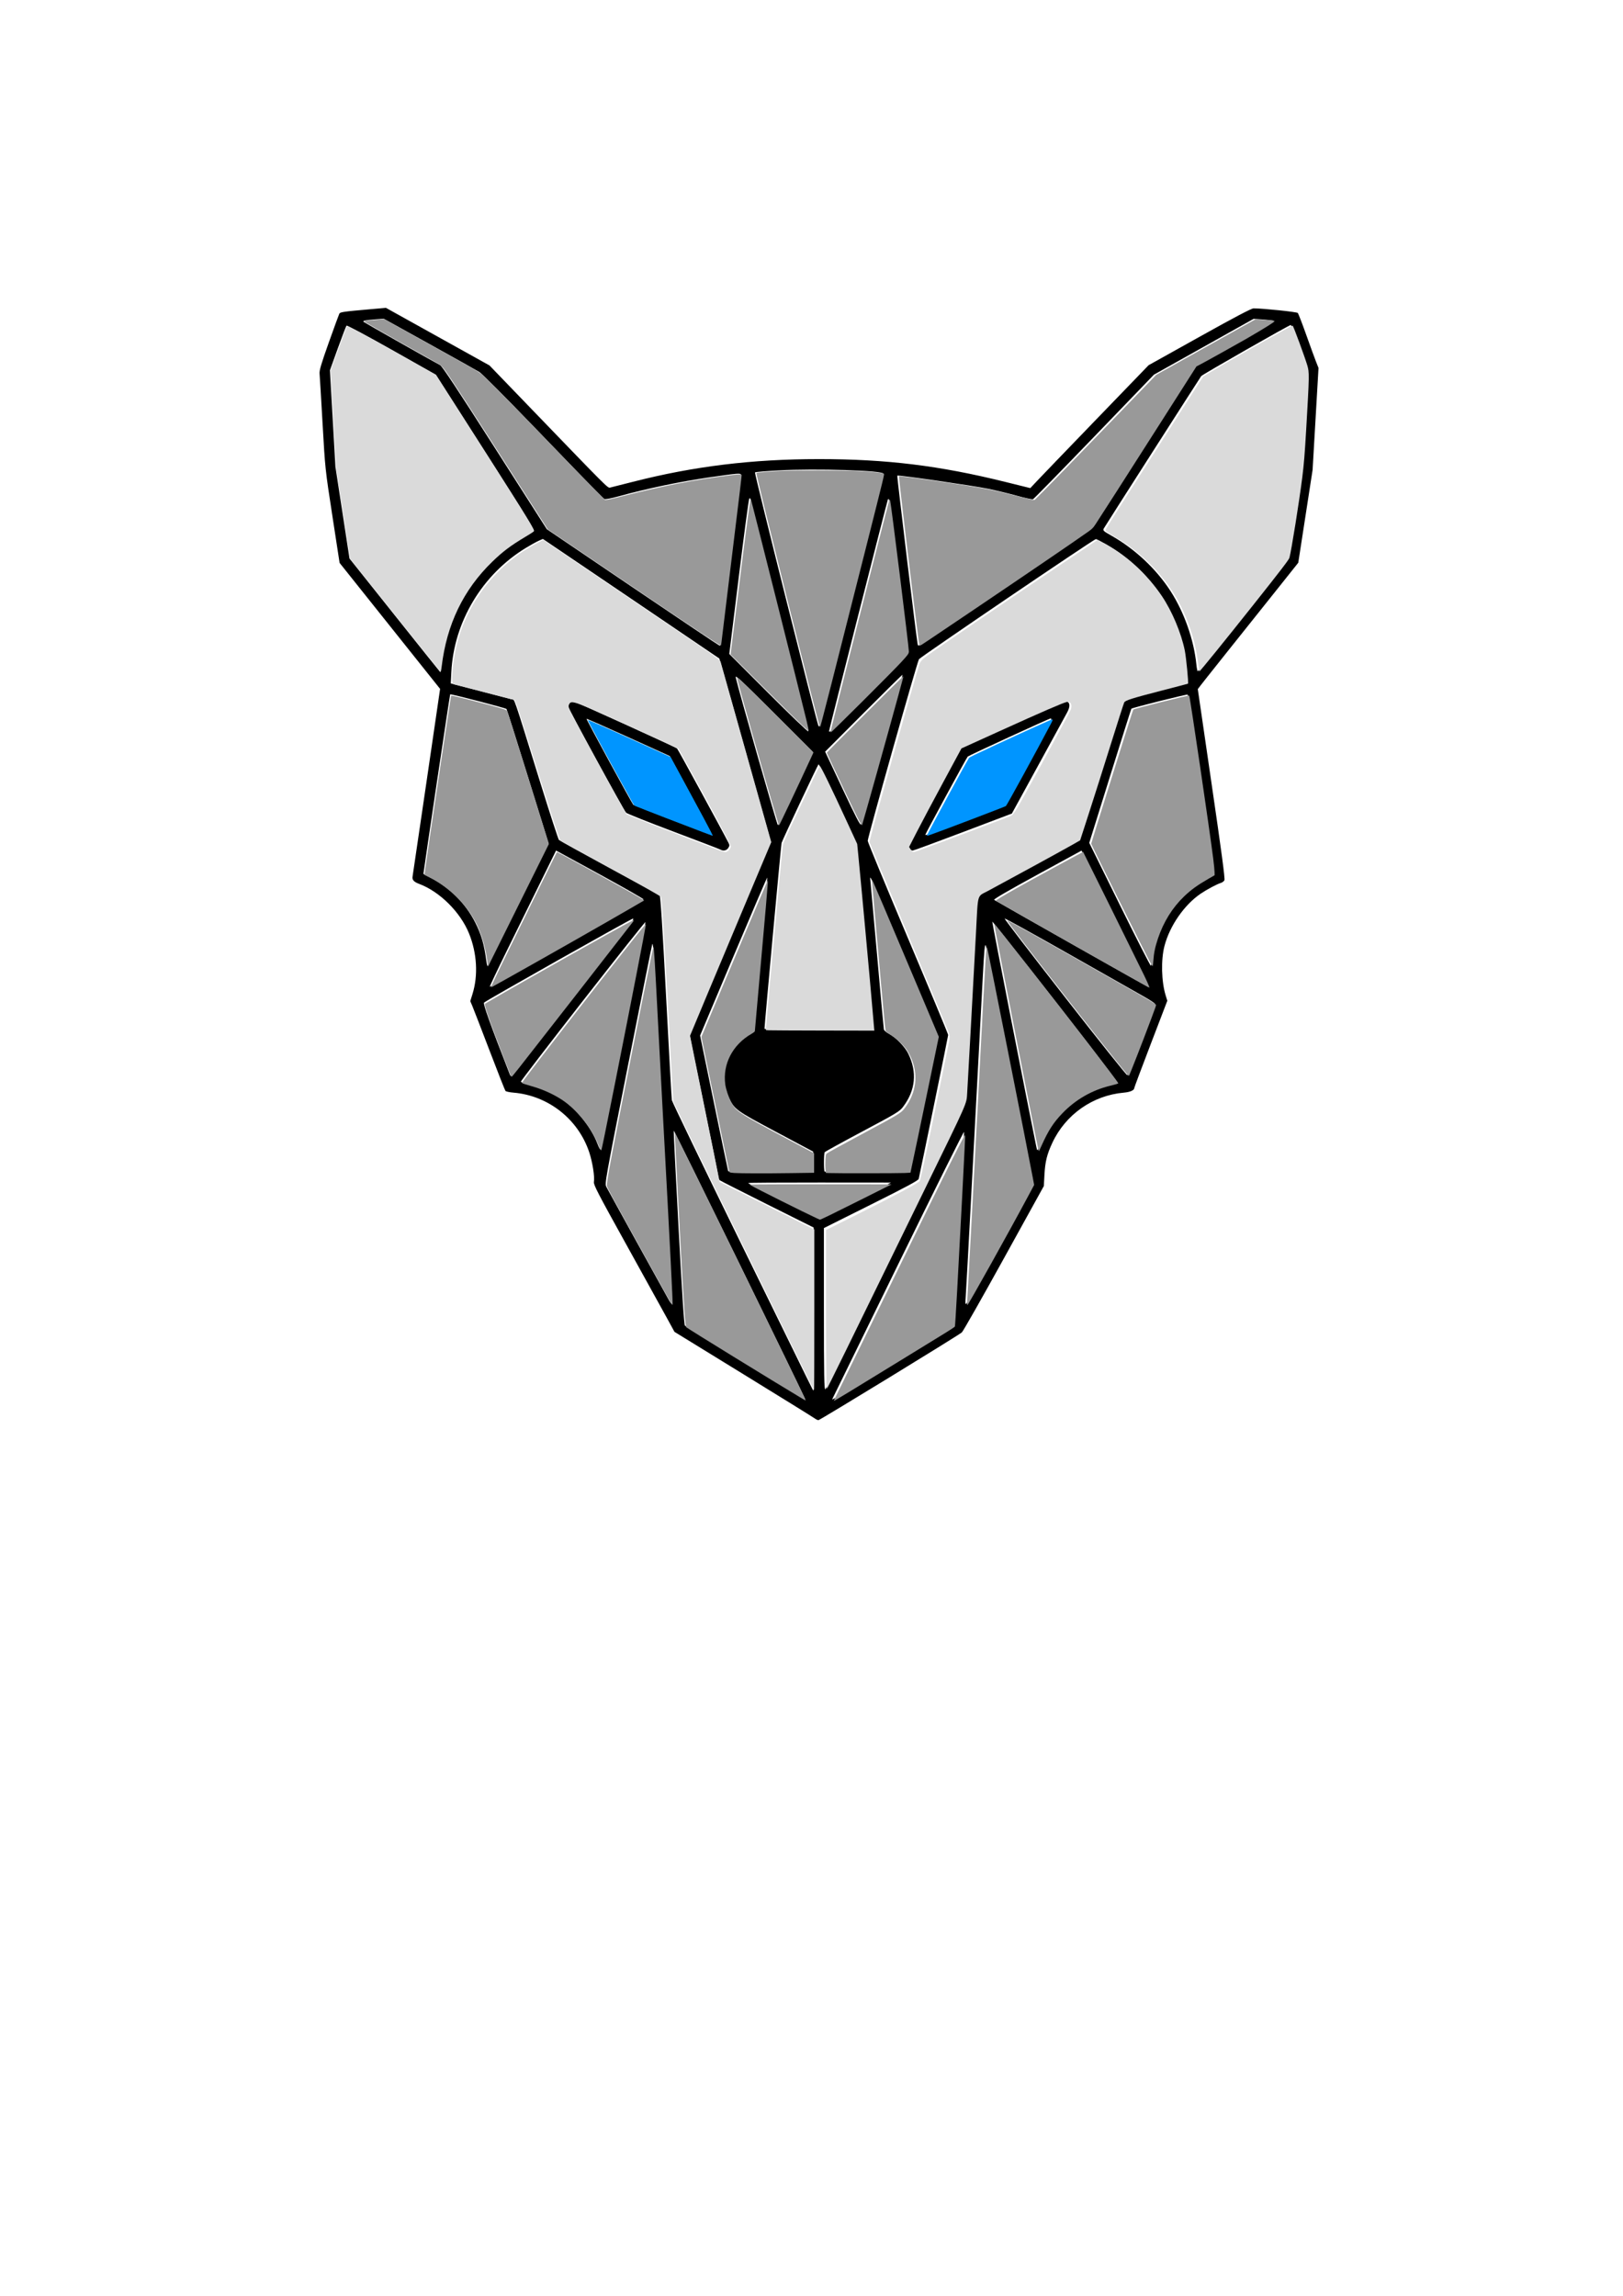 <?xml version="1.0" encoding="UTF-8" standalone="no"?>
<!-- Created with Inkscape (http://www.inkscape.org/) -->

<svg
   width="210mm"
   height="297mm"
   viewBox="0 0 210 297"
   version="1.1"
   id="svg5"
   xml:space="preserve"
   inkscape:version="1.2.1 (9c6d41e410, 2022-07-14)"
   sodipodi:docname="logo01.svg"
   xmlns:inkscape="http://www.inkscape.org/namespaces/inkscape"
   xmlns:sodipodi="http://sodipodi.sourceforge.net/DTD/sodipodi-0.dtd"
   xmlns="http://www.w3.org/2000/svg"
   xmlns:svg="http://www.w3.org/2000/svg"><sodipodi:namedview
     id="namedview7"
     pagecolor="#ffffff"
     bordercolor="#000000"
     borderopacity="0.25"
     inkscape:showpageshadow="2"
     inkscape:pageopacity="0.0"
     inkscape:pagecheckerboard="0"
     inkscape:deskcolor="#d1d1d1"
     inkscape:document-units="mm"
     showgrid="false"
     inkscape:zoom="0.74564394"
     inkscape:cx="333.26899"
     inkscape:cy="332.59843"
     inkscape:window-width="1920"
     inkscape:window-height="1017"
     inkscape:window-x="-8"
     inkscape:window-y="-8"
     inkscape:window-maximized="1"
     inkscape:current-layer="layer1" /><defs
     id="defs2" /><g
     inkscape:label="Capa 1"
     inkscape:groupmode="layer"
     id="layer1"><g
       id="g1494"
       transform="translate(9.935,30.516)"><path
         style="fill:#000000;stroke-width:0.133"
         d="m 95.464,152.968 c -0.174,-0.133 -4.324,-2.704 -9.223,-5.715 l -8.906,-5.474 -1.024,-1.873 c -0.563,-1.03 -2.926,-5.302 -5.25,-9.494 -3.623,-6.533 -4.216,-7.678 -4.152,-8.021 0.122,-0.653 -0.177,-2.564 -0.603,-3.842 -1.427,-4.287 -5.302,-7.338 -9.803,-7.715 -0.505,-0.042 -0.972,-0.143 -1.038,-0.223 -0.066,-0.081 -0.997,-2.443 -2.068,-5.249 -1.071,-2.807 -2.069,-5.386 -2.216,-5.733 l -0.268,-0.63 0.28,-0.894 c 0.76,-2.423 0.597,-5.31 -0.442,-7.869 -1.124,-2.767 -3.8,-5.42 -6.471,-6.415 -0.667,-0.249 -0.912,-0.526 -0.832,-0.942 0.026,-0.137 0.839,-5.656 1.805,-12.263 l 1.757,-12.013 -6.502,-8.15 -6.502,-8.15 -0.935,-6.079 c -0.933,-6.063 -0.936,-6.094 -1.27,-11.977 -0.184,-3.244 -0.358,-6.137 -0.386,-6.428 -0.041,-0.417 0.216,-1.283 1.199,-4.042 0.688,-1.932 1.298,-3.602 1.356,-3.711 0.112,-0.214 0.491,-0.269 3.982,-0.576 l 2.05,-0.181 6.698,3.725 6.698,3.725 5.559,5.765 c 9.954,10.322 9.738,10.107 10.057,10.034 0.158,-0.036 1.481,-0.371 2.939,-0.743 7.881,-2.014 15.447,-2.938 24.056,-2.939 8.751,-6.86e-4 15.591,0.836 24.121,2.949 l 3.246,0.804 0.863,-0.92 c 0.475,-0.506 3.919,-4.084 7.654,-7.95 l 6.791,-7.03 6.595,-3.678 c 4.594,-2.562 6.716,-3.678 6.993,-3.676 1.282,0.009 5.586,0.458 5.712,0.596 0.08,0.088 0.58,1.382 1.111,2.877 0.531,1.494 1.102,3.058 1.269,3.476 l 0.303,0.758 -0.383,6.597 -0.383,6.597 -0.927,6.004 -0.927,6.004 -2.554,3.207 c -1.405,1.764 -4.329,5.43 -6.5,8.146 -2.17,2.717 -3.946,4.965 -3.946,4.996 0,0.031 0.805,5.552 1.788,12.268 1.293,8.831 1.752,12.28 1.657,12.457 -0.072,0.135 -0.266,0.286 -0.43,0.335 -0.521,0.156 -1.829,0.851 -2.641,1.402 -2.117,1.438 -3.992,4.139 -4.68,6.744 -0.473,1.79 -0.405,4.637 0.154,6.437 l 0.209,0.671 -2.137,5.581 c -1.175,3.07 -2.137,5.636 -2.137,5.703 0,0.298 -0.525,0.531 -1.366,0.605 -4.001,0.353 -7.53,2.832 -9.236,6.487 -0.698,1.495 -0.929,2.432 -1.022,4.138 l -0.079,1.458 -5.161,9.344 c -2.839,5.139 -5.29,9.454 -5.448,9.588 -0.492,0.42 -18.362,11.353 -18.556,11.353 -0.101,0 -0.326,-0.108 -0.5,-0.241 z m -9.674,-19.891 c -4.678,-9.561 -8.527,-17.363 -8.552,-17.337 -0.025,0.025 0.255,5.678 0.624,12.561 0.465,8.7 0.717,12.562 0.827,12.668 0.246,0.237 15.507,9.593 15.56,9.539 0.026,-0.026 -3.78,-7.87 -8.459,-17.431 z m 20.094,12.533 c 4.155,-2.552 7.57,-4.651 7.59,-4.663 0.057,-0.038 1.368,-24.76 1.328,-25.026 -0.02,-0.134 -3.85,7.56 -8.51,17.098 -4.66,9.538 -8.499,17.392 -8.532,17.454 -0.096,0.182 0.212,-0.002 8.124,-4.862 z m -10.537,-6.783 v -10.538 l -5.997,-2.994 c -3.299,-1.647 -6.072,-3.055 -6.163,-3.13 -0.091,-0.075 -0.166,-0.256 -0.166,-0.403 0,-0.147 -0.835,-4.304 -1.856,-9.239 -1.021,-4.935 -1.856,-9.053 -1.856,-9.152 0,-0.099 2.359,-5.774 5.242,-12.611 l 5.242,-12.431 -3.303,-11.804 c -1.817,-6.492 -3.326,-11.825 -3.353,-11.851 -0.028,-0.025 -5.176,-3.516 -11.44,-7.757 l -11.39,-7.711 -0.539,0.236 c -0.296,0.13 -1.063,0.557 -1.705,0.949 -5.609,3.43 -9.271,9.542 -9.599,16.02 l -0.075,1.481 0.516,0.139 c 0.982,0.264 7.012,1.834 7.371,1.92 0.412,0.098 0.05,-0.957 3.751,10.951 1.212,3.9 2.274,7.16 2.36,7.244 0.086,0.084 3.019,1.708 6.518,3.608 3.499,1.9 6.431,3.501 6.515,3.558 0.106,0.071 0.361,4.095 0.83,13.092 0.372,7.144 0.707,13.172 0.743,13.395 0.036,0.224 4.037,8.514 8.89,18.423 10.171,20.765 9.372,19.143 9.423,19.143 0.022,0 0.04,-4.742 0.04,-10.538 z m -12.061,-59.433 c -0.109,-0.063 -2.853,-1.114 -6.097,-2.336 -3.244,-1.222 -5.993,-2.317 -6.11,-2.433 -0.287,-0.286 -7.542,-13.589 -7.542,-13.83 0,-0.206 0.408,-0.629 0.607,-0.629 0.19,-4.5e-5 13.357,5.985 13.528,6.15 0.121,0.116 5.898,10.706 6.643,12.179 0.164,0.324 0.161,0.409 -0.027,0.696 -0.218,0.333 -0.633,0.417 -1.003,0.204 z m -1.97,-3.622 c -0.512,-0.966 -1.754,-3.269 -2.761,-5.119 l -1.83,-3.363 -5.359,-2.433 c -2.948,-1.338 -5.382,-2.411 -5.41,-2.383 -0.053,0.053 5.87,10.933 6.051,11.117 0.079,0.08 9.985,3.899 10.196,3.931 0.024,0.004 -0.375,-0.784 -0.887,-1.75 z m 24.569,55.037 c 4.937,-10.096 9.024,-18.481 9.082,-18.634 0.058,-0.152 0.413,-6.147 0.788,-13.32 0.376,-7.174 0.709,-13.173 0.741,-13.332 0.032,-0.159 0.172,-0.326 0.311,-0.37 0.375,-0.119 12.64,-6.82 12.842,-7.017 0.095,-0.092 1.393,-4.099 2.883,-8.904 1.491,-4.805 2.759,-8.821 2.818,-8.926 0.169,-0.298 0.3,-0.341 3.668,-1.204 1.75,-0.448 3.502,-0.906 3.894,-1.017 l 0.713,-0.202 -0.075,-1.609 c -0.307,-6.625 -4.292,-12.924 -10.359,-16.375 -0.653,-0.371 -1.252,-0.675 -1.332,-0.675 -0.238,0 -22.644,15.212 -22.887,15.538 -0.223,0.299 -6.626,22.988 -6.632,23.499 -0.002,0.148 2.339,5.814 5.202,12.591 2.863,6.777 5.206,12.412 5.206,12.521 1.2e-4,0.149 -3.471,17.099 -3.814,18.622 -0.045,0.199 -1.583,1.026 -6.162,3.312 l -6.102,3.047 v 10.35 c 0,8.929 0.035,10.685 0.206,10.494 0.016,-0.018 4.069,-8.294 9.006,-18.39 z m 1.957,-51.458 c -0.07,-0.091 -0.16,-0.257 -0.2,-0.368 -0.041,-0.115 1.388,-2.892 3.326,-6.467 l 3.397,-6.264 6.693,-3.044 c 4.617,-2.1 6.785,-3.023 6.989,-2.975 0.488,0.115 0.519,0.641 0.084,1.442 -0.209,0.386 -1.901,3.481 -3.76,6.878 l -3.379,6.176 -6.319,2.394 c -3.475,1.317 -6.406,2.394 -6.512,2.394 -0.106,0 -0.251,-0.075 -0.321,-0.166 z m 7.365,-3.821 c 2.65,-1.005 4.84,-1.849 4.867,-1.876 0.139,-0.139 6.022,-10.981 6.022,-11.098 0,-0.076 -0.032,-0.137 -0.072,-0.137 -0.177,0 -10.613,4.8 -10.748,4.943 -0.162,0.173 -5.482,9.982 -5.482,10.109 0,0.11 0.131,0.064 5.414,-1.94 z M 76.398,125.493 c -0.367,-6.881 -0.697,-12.958 -0.733,-13.504 -0.036,-0.547 -0.278,-5.169 -0.537,-10.272 -0.449,-8.833 -0.54,-10.233 -0.659,-10.115 -0.028,0.028 -1.428,7.011 -3.111,15.518 -3.014,15.238 -3.056,15.472 -2.838,15.9 0.249,0.487 7.578,13.753 8.109,14.679 0.187,0.326 0.362,0.528 0.389,0.449 0.026,-0.079 -0.252,-5.774 -0.62,-12.654 z m 43.118,4.824 c 2.306,-4.171 4.194,-7.662 4.194,-7.757 0,-0.263 -5.955,-30.336 -6.082,-30.717 -0.134,-0.401 -0.215,0.432 -0.412,4.241 -0.073,1.421 -0.342,6.521 -0.598,11.332 -0.256,4.811 -0.701,13.221 -0.99,18.688 -0.289,5.467 -0.562,10.447 -0.607,11.067 -0.071,0.984 -0.058,1.101 0.11,0.928 0.105,-0.109 2.079,-3.611 4.385,-7.782 z m -18.736,-5.538 4.573,-2.305 -9.245,-0.007 c -5.085,-0.004 -9.245,0.022 -9.245,0.059 0,0.108 8.929,4.559 9.145,4.559 0.109,0 2.256,-1.037 4.771,-2.305 z m -5.5,-5.014 v -1.302 l -4.798,-2.554 c -5.284,-2.813 -5.407,-2.903 -6.155,-4.541 -1.088,-2.384 -0.64,-5.051 1.167,-6.945 0.415,-0.435 1.061,-0.967 1.435,-1.181 l 0.68,-0.389 0.891,-9.896 c 0.49,-5.443 0.868,-9.919 0.839,-9.948 -0.029,-0.029 -1.995,4.558 -4.37,10.192 l -4.319,10.244 1.786,8.679 c 0.982,4.773 1.812,8.754 1.843,8.846 0.045,0.132 1.22,0.16 5.528,0.133 l 5.471,-0.035 z m 12.441,1.265 c 0.035,-0.057 0.877,-4.039 1.87,-8.848 l 1.805,-8.744 -4.181,-9.915 c -2.3,-5.453 -4.273,-10.075 -4.386,-10.271 -0.203,-0.354 -0.204,-0.352 -0.136,0.24 0.037,0.328 0.431,4.712 0.874,9.742 0.443,5.03 0.83,9.265 0.86,9.41 0.032,0.152 0.325,0.406 0.688,0.596 0.859,0.45 2.016,1.639 2.454,2.521 1.192,2.402 0.963,4.776 -0.669,6.927 -0.443,0.584 -0.859,0.835 -5.255,3.173 -2.626,1.396 -4.818,2.602 -4.871,2.679 -0.122,0.176 -0.133,2.384 -0.013,2.504 0.126,0.126 10.883,0.11 10.961,-0.016 z M 70.761,103.39 c 1.573,-7.973 2.841,-14.553 2.818,-14.621 -0.023,-0.068 -3.671,4.526 -8.107,10.209 -4.436,5.683 -8.043,10.383 -8.016,10.443 0.028,0.06 0.569,0.241 1.202,0.401 1.395,0.353 3.157,1.159 4.261,1.951 1.839,1.318 3.657,3.621 4.418,5.597 0.273,0.708 0.4,0.91 0.469,0.744 0.052,-0.125 1.382,-6.751 2.954,-14.724 z m 54.297,13.246 c 1.56,-3.364 4.905,-6.064 8.492,-6.854 0.529,-0.117 1.006,-0.251 1.059,-0.3 0.054,-0.048 -3.547,-4.756 -8.001,-10.461 -4.454,-5.705 -8.124,-10.348 -8.154,-10.317 -0.042,0.042 4.689,24.218 5.671,28.984 0.139,0.672 0.161,0.703 0.282,0.398 0.073,-0.182 0.365,-0.834 0.651,-1.449 z M 64.201,98.47 c 4.175,-5.358 7.65,-9.818 7.723,-9.911 0.073,-0.093 0.098,-0.203 0.057,-0.245 -0.077,-0.077 -18.974,10.577 -19.284,10.873 -0.155,0.148 0.818,2.86 3.303,9.214 0.124,0.317 0.13,0.318 0.368,0.066 0.133,-0.141 3.658,-4.639 7.833,-9.997 z M 137.752,103.971 c 0.951,-2.478 1.73,-4.566 1.73,-4.639 7e-5,-0.073 -0.641,-0.494 -1.424,-0.935 -0.784,-0.442 -5.139,-2.91 -9.679,-5.485 -4.54,-2.575 -8.289,-4.648 -8.331,-4.606 -0.042,0.042 3.49,4.643 7.849,10.225 4.359,5.582 7.97,10.104 8.026,10.048 0.056,-0.056 0.879,-2.129 1.83,-4.607 z m -34.718,-1.571 c 0,-0.666 -2.113,-23.637 -2.196,-23.882 -0.049,-0.143 -1.137,-2.512 -2.418,-5.264 -1.386,-2.979 -2.377,-4.956 -2.449,-4.885 -0.13,0.13 -4.648,9.737 -4.778,10.161 -0.065,0.212 -2.208,23.53 -2.208,24.028 0,0.114 1.791,0.153 7.025,0.153 h 7.025 z M 63.407,91.545 c 5.431,-3.08 9.894,-5.653 9.917,-5.718 0.023,-0.065 -2.513,-1.511 -5.635,-3.214 l -5.676,-3.096 -2.003,4.075 c -1.102,2.242 -3.051,6.208 -4.332,8.814 -1.281,2.606 -2.288,4.738 -2.238,4.738 0.05,0 4.535,-2.52 9.967,-5.6 z m 74.891,4.771 c -0.208,-0.456 -2.159,-4.421 -4.335,-8.811 l -3.957,-7.983 -5.743,3.134 c -3.753,2.048 -5.682,3.17 -5.567,3.237 1.787,1.047 19.819,11.246 19.886,11.248 0.052,0.002 -0.076,-0.37 -0.284,-0.825 z m -81.169,-9.855 3.906,-7.921 -2.676,-8.624 c -1.472,-4.743 -2.713,-8.664 -2.758,-8.714 -0.115,-0.126 -7.211,-1.971 -7.287,-1.894 -0.042,0.042 -3.332,22.118 -3.461,23.222 -0.002,0.017 0.369,0.219 0.825,0.449 2.53,1.276 4.642,3.382 5.896,5.882 0.782,1.559 1.157,2.871 1.431,5.016 0.045,0.353 0.113,0.611 0.15,0.573 0.038,-0.038 1.826,-3.633 3.974,-7.989 z m 81.956,7.387 c 0,-1.309 0.552,-3.289 1.392,-4.987 1.132,-2.289 2.962,-4.211 5.268,-5.529 0.602,-0.344 1.172,-0.672 1.267,-0.729 0.138,-0.083 -0.168,-2.44 -1.509,-11.634 -0.925,-6.342 -1.719,-11.574 -1.766,-11.626 -0.07,-0.08 -7.142,1.692 -7.284,1.825 -0.026,0.025 -1.263,3.94 -2.748,8.7 l -2.7,8.656 3.931,7.978 c 2.162,4.388 3.98,7.948 4.04,7.911 0.06,-0.037 0.108,-0.291 0.108,-0.565 z M 92.826,71.83 c 1.109,-2.369 2.097,-4.49 2.194,-4.714 l 0.177,-0.407 -5.02,-5.018 c -4.303,-4.302 -5.005,-4.953 -4.915,-4.564 0.4,1.744 5.379,19.194 5.453,19.113 0.052,-0.056 1.002,-2.041 2.111,-4.41 z m 11.404,-5.484 c 1.462,-5.239 2.638,-9.546 2.613,-9.571 -0.025,-0.025 -2.288,2.205 -5.029,4.954 l -4.985,4.998 2.266,4.824 c 1.73,3.681 2.291,4.764 2.372,4.573 0.058,-0.138 1.301,-4.538 2.763,-9.777 z M 90.912,48.976 c -2.081,-8.22 -3.783,-14.982 -3.783,-15.025 0,-0.044 -0.054,-0.023 -0.12,0.046 -0.066,0.069 -0.674,4.617 -1.35,10.107 l -1.231,9.981 5.095,5.098 c 2.802,2.804 5.112,5.017 5.133,4.918 0.021,-0.098 -1.664,-6.905 -3.744,-15.125 z m 11.624,10.164 c 4.122,-4.121 5.004,-5.066 5.004,-5.362 0,-0.533 -2.377,-19.625 -2.453,-19.701 -0.036,-0.036 -0.095,-0.035 -0.132,0.002 -0.06,0.06 -7.62,29.817 -7.62,29.992 0,0.039 0.044,0.072 0.099,0.072 0.054,0 2.351,-2.251 5.103,-5.003 z m -2.295,-11.997 c 2.265,-8.947 4.118,-16.318 4.118,-16.381 0,-0.419 -8.718,-0.691 -13.585,-0.425 -1.604,0.088 -2.964,0.206 -3.022,0.263 -0.094,0.091 8.012,32.456 8.208,32.773 0.042,0.068 0.096,0.104 0.12,0.08 0.024,-0.024 1.897,-7.364 4.162,-16.311 z m -53.012,8.02 c 0.848,-6.839 4.762,-12.819 10.581,-16.167 0.604,-0.348 1.193,-0.696 1.307,-0.774 0.177,-0.12 -0.76,-1.655 -6.228,-10.206 l -6.436,-10.064 -5.719,-3.228 c -3.153,-1.78 -5.769,-3.177 -5.83,-3.115 -0.061,0.063 -0.57,1.389 -1.131,2.947 l -1.019,2.833 0.356,6.245 0.356,6.245 0.91,5.929 0.91,5.929 5.868,7.358 c 3.227,4.047 5.879,7.358 5.892,7.358 0.013,0 0.096,-0.582 0.184,-1.292 z M 150.758,49.279 c 3.093,-3.874 5.726,-7.229 5.853,-7.455 0.152,-0.273 0.52,-2.332 1.094,-6.111 0.837,-5.515 0.875,-5.884 1.195,-11.398 0.182,-3.135 0.331,-6.013 0.331,-6.396 2.7e-4,-0.536 -0.237,-1.354 -1.026,-3.545 -0.564,-1.567 -1.07,-2.849 -1.124,-2.849 -0.204,0 -11.443,6.414 -11.591,6.615 -0.234,0.318 -12.411,19.36 -12.597,19.698 -0.153,0.279 -0.099,0.329 1.06,0.989 2.997,1.706 5.738,4.286 7.568,7.122 1.764,2.734 3.018,6.292 3.341,9.479 0.05,0.492 0.132,0.895 0.181,0.895 0.05,0 2.621,-3.17 5.714,-7.043 z m -67.472,3.516 c 0,-0.118 0.596,-5.037 1.325,-10.932 0.729,-5.895 1.325,-10.816 1.325,-10.936 0,-0.257 -0.302,-0.235 -3.976,0.294 -3.845,0.553 -8.138,1.449 -11.885,2.48 -0.904,0.249 -1.693,0.399 -1.795,0.342 -0.227,-0.127 -1.307,-1.232 -9.243,-9.463 -3.514,-3.645 -6.638,-6.78 -6.942,-6.967 -0.304,-0.187 -3.214,-1.815 -6.466,-3.619 l -5.914,-3.279 -1.045,0.081 c -1.319,0.103 -1.711,0.184 -1.561,0.322 0.113,0.104 9.123,5.199 9.895,5.595 0.266,0.136 2.211,3.075 7.091,10.71 l 6.725,10.522 11.122,7.532 c 6.117,4.142 11.172,7.532 11.233,7.532 0.061,0 0.111,-0.097 0.111,-0.214 z m 36.744,-7.264 c 6.074,-4.113 11.137,-7.587 11.25,-7.72 0.113,-0.133 1.69,-2.568 3.503,-5.411 1.813,-2.843 4.779,-7.492 6.591,-10.331 l 3.294,-5.162 1.233,-0.67 c 4.54,-2.466 9.186,-5.183 8.983,-5.256 -0.124,-0.044 -0.762,-0.118 -1.418,-0.165 l -1.193,-0.084 -6.449,3.61 -6.449,3.61 -7.728,8.019 c -4.25,4.41 -7.814,8.053 -7.92,8.094 -0.106,0.041 -1.033,-0.157 -2.06,-0.441 -1.027,-0.284 -2.673,-0.685 -3.657,-0.891 -1.91,-0.4 -11.738,-1.827 -11.845,-1.72 -0.061,0.061 2.529,21.482 2.639,21.831 0.029,0.091 0.081,0.166 0.116,0.166 0.035,0 5.034,-3.365 11.108,-7.479 z"
         id="path179" /><path
         style="fill:#0095ff;fill-opacity:1;stroke-width:0.119"
         d="m 305.832,291.142 c -9.193,-3.472 -29.103,-11.175 -32.469,-12.561 -1.366,-0.563 -0.977,-0.059 -3.445,-4.458 -6.634,-11.821 -20.569,-37.618 -20.407,-37.779 0.16,-0.16 13.444,5.757 36.697,16.347 l 3.728,1.698 2.355,4.325 c 11.286,20.733 18.225,33.7 18.225,34.06 0,0.043 -0.04,0.077 -0.089,0.074 -0.049,-0.002 -2.116,-0.77 -4.593,-1.706 z"
         id="path897"
         transform="scale(0.265)" /><path
         style="fill:#0095ff;fill-opacity:1;stroke-width:0.119"
         d="m 415.118,292.645 c 0.519,-1.396 19.652,-36.64 20.514,-37.788 0.296,-0.395 2.674,-1.552 13.693,-6.665 15.282,-7.091 26.844,-12.292 27.048,-12.166 0.226,0.139 0.05,0.646 -0.751,2.168 -6.985,13.272 -21.533,39.861 -21.966,40.145 -0.6,0.393 -32.926,12.696 -36.924,14.053 -1.542,0.523 -1.724,0.552 -1.613,0.253 z"
         id="path899"
         transform="scale(0.265)" /><path
         style="fill:#999999;fill-opacity:1;stroke-width:0.237"
         d="M 299.894,190.545 C 285.438,180.867 281.32,178.088 247.872,155.431 L 229.979,143.311 218.279,124.998 C 192.463,84.591 182.685,69.512 179.593,65.342 c -0.778,-1.049 -1.818,-2.164 -2.31,-2.478 -0.493,-0.314 -4.577,-2.627 -9.075,-5.141 -13.636,-7.62 -27.738,-15.695 -27.738,-15.883 0,-0.311 0.967,-0.465 5.334,-0.851 l 4.267,-0.377 19.796,11.007 c 29.068,16.161 26.619,14.7 30.039,17.93 3.165,2.99 19.933,20.128 35.638,36.426 5.403,5.607 12.653,13.057 16.111,16.555 l 6.287,6.361 1.304,-0.157 c 0.717,-0.086 3.598,-0.745 6.401,-1.464 20.035,-5.138 34.845,-8.038 52.987,-10.376 2.976,-0.383 5.733,-0.523 5.955,-0.301 0.147,0.147 -0.268,3.643 -5.704,48.059 -2.146,17.538 -3.975,32.581 -4.063,33.428 -0.088,0.848 -0.232,1.676 -0.319,1.84 -0.109,0.205 -4.699,-2.74 -14.609,-9.375 z"
         id="path1317"
         transform="scale(0.265)" /><path
         style="fill:#999999;fill-opacity:1;stroke-width:0.237"
         d="m 354.065,238.848 c -1.749,-1.625 -10.307,-10.049 -19.017,-18.72 l -15.836,-15.766 2.626,-21.219 c 2.848,-23.015 4.579,-36.693 5.702,-45.045 0.642,-4.773 0.841,-6.141 1.307,-8.974 0.072,-0.437 0.184,-0.742 0.249,-0.677 0.189,0.189 24.446,96.598 27.232,108.234 0.603,2.52 1.057,4.702 1.007,4.851 -0.049,0.148 -1.521,-1.06 -3.27,-2.684 z"
         id="path1319"
         transform="scale(0.265)" /><path
         style="fill:#999999;fill-opacity:1;stroke-width:0.168"
         d="m 362.7,239.248 c -1.263,-3.322 -30.854,-121.534 -30.855,-123.261 -1.8e-4,-0.309 0.127,-0.37 0.964,-0.463 1.778,-0.197 6.799,-0.586 10.436,-0.807 4.899,-0.298 30.981,-0.3 36.797,-0.003 8.486,0.434 13.066,0.887 14.018,1.389 0.341,0.18 0.415,-0.126 -8.884,36.7 -15.08,59.722 -22.011,86.838 -22.195,86.838 -0.071,1e-5 -0.197,-0.177 -0.28,-0.394 z"
         id="path1321"
         transform="scale(0.265)" /><path
         style="fill:#999999;fill-opacity:1;stroke-width:0.168"
         d="m 368.054,241.971 c 0,-0.656 26.383,-104.7 28.445,-112.175 0.272,-0.986 0.463,-1.191 0.626,-0.671 0.458,1.46 9.151,71.503 9.151,73.731 0,1.074 -0.414,1.651 -3.842,5.351 -4.823,5.205 -33.835,34.117 -34.235,34.117 -0.079,0 -0.144,-0.159 -0.144,-0.353 z"
         id="path1323"
         transform="scale(0.265)" /><path
         style="fill:#999999;fill-opacity:1;stroke-width:0.237"
         d="m 411.356,199.561 c -0.259,-0.846 -3.829,-29.634 -7.239,-58.381 -2.228,-18.778 -2.76,-23.65 -2.601,-23.809 0.315,-0.315 26.374,3.369 39.215,5.543 5.225,0.885 11.618,2.329 20.47,4.624 2.262,0.587 4.645,1.137 5.295,1.223 l 1.182,0.157 1.778,-1.752 c 3.846,-3.79 20.317,-20.709 38.518,-39.566 l 19.107,-19.796 24.155,-13.514 24.155,-13.514 1.66,0.055 c 2.692,0.088 7.571,0.568 7.778,0.764 0.284,0.269 -4.428,3.227 -13.824,8.677 -3.921,2.275 -20.355,11.415 -22.64,12.592 l -1.66,0.855 -17.544,27.51 c -17.422,27.319 -29.106,45.558 -31.732,49.535 -1.199,1.816 -1.656,2.277 -3.667,3.697 -7.515,5.31 -28.117,19.357 -55.402,37.774 -25.175,16.993 -26.294,17.739 -26.592,17.739 -0.156,0 -0.341,-0.187 -0.411,-0.415 z"
         id="path1349"
         transform="scale(0.265)" /><path
         style="fill:#999999;fill-opacity:1;stroke-width:0.168"
         d="m 342.695,287.461 c -0.046,-0.161 -0.653,-2.179 -1.347,-4.484 -5.289,-17.55 -19.242,-67.014 -18.977,-67.278 0.332,-0.332 7.224,6.317 25.04,24.155 l 12.297,12.313 -1.341,2.916 c -6.056,13.162 -15.294,32.672 -15.471,32.672 -0.063,0 -0.153,-0.132 -0.199,-0.293 z"
         id="path1351"
         transform="scale(0.265)" /><path
         style="fill:#999999;fill-opacity:1;stroke-width:0.168"
         d="m 382.738,286.8 c -1.31,-2.093 -3.714,-7.058 -13.496,-27.876 -1.667,-3.548 -3.031,-6.53 -3.031,-6.627 0,-0.239 37.188,-37.382 37.308,-37.262 0.117,0.117 0.025,0.474 -2.463,9.604 -4.812,17.653 -17.473,62.877 -17.661,63.084 -0.026,0.028 -0.321,-0.387 -0.656,-0.922 z"
         id="path1353"
         transform="scale(0.265)" /><path
         style="fill:#999999;fill-opacity:1;stroke-width:0.237"
         d="m 321.005,457.464 c -1.043,-0.076 -2.016,-0.215 -2.161,-0.31 -0.145,-0.095 -0.326,-0.521 -0.401,-0.948 -0.075,-0.427 -1.254,-6.111 -2.62,-12.63 -1.365,-6.52 -4.368,-21.014 -6.672,-32.209 l -4.19,-20.355 5.509,-13.073 c 9.666,-22.939 19.758,-46.758 22.866,-53.969 1.658,-3.847 3.231,-7.503 3.496,-8.126 0.265,-0.622 0.526,-1.087 0.581,-1.032 0.159,0.159 -1.162,15.626 -4.443,52.052 -1.039,11.531 -1.889,21.136 -1.889,21.346 0,0.222 -0.669,0.764 -1.6,1.298 -9.258,5.302 -14.196,14.804 -12.846,24.713 0.318,2.33 1.6,6.222 2.828,8.581 2.386,4.584 3.611,5.385 28.516,18.64 l 12.025,6.4 v 4.763 4.763 l -11.063,0.157 c -12.362,0.176 -25.061,0.148 -27.936,-0.061 z"
         id="path1355"
         transform="scale(0.265)" /><path
         style="fill:#999999;fill-opacity:1;stroke-width:0.237"
         d="m 367.314,457.506 -1.581,-0.083 -0.171,-1.823 c -0.094,-1.002 -0.101,-3.051 -0.016,-4.553 0.135,-2.368 0.22,-2.78 0.64,-3.099 0.709,-0.537 8.214,-4.655 19.422,-10.657 15.167,-8.121 16.871,-9.158 18.468,-11.233 5.953,-7.736 7.026,-16.845 2.995,-25.427 -0.559,-1.19 -1.474,-2.791 -2.033,-3.556 -1.633,-2.235 -4.55,-4.963 -7.041,-6.583 -1.272,-0.827 -2.503,-1.717 -2.735,-1.976 -0.579,-0.647 -0.155,3.675 -5.381,-54.867 -1.846,-20.673 -1.744,-19.345 -1.457,-19.035 0.319,0.345 7.202,16.488 23.461,55.02 l 9.008,21.348 -4.582,22.147 c -3.724,18 -8.3,39.85 -9.107,43.484 l -0.158,0.711 -2.718,0.147 c -2.808,0.151 -34.21,0.18 -37.015,0.034 z"
         id="path1357"
         transform="scale(0.265)" /><path
         style="fill:#999999;fill-opacity:1;stroke-width:0.119"
         d="m 361.249,479.564 c -6.043,-2.791 -29.475,-14.505 -32.243,-16.118 l -0.533,-0.311 4.386,-0.087 c 2.412,-0.048 18.015,-0.074 34.673,-0.059 l 30.287,0.028 -13.632,6.835 c -15.217,7.629 -20.997,10.443 -21.377,10.405 -0.043,-0.004 -0.745,-0.316 -1.56,-0.692 z"
         id="path1359"
         transform="scale(0.265)" /><path
         style="fill:#999999;fill-opacity:1;stroke-width:0.335"
         d="m 200.534,354.727 c -0.836,-6.798 -2.851,-13.854 -5.415,-18.964 -4.619,-9.204 -13.218,-17.717 -22.723,-22.497 l -2.656,-1.336 0.224,-1.736 c 0.908,-7.047 12.63,-85.5 12.805,-85.694 0.177,-0.197 2.936,0.439 11.695,2.7 12.412,3.203 15.275,4.057 15.593,4.651 0.379,0.708 4.951,15.159 13.548,42.818 l 6.901,22.202 -14.861,29.934 -14.861,29.934 z"
         id="path1361"
         transform="scale(0.265)" /><path
         style="fill:#999999;fill-opacity:1;stroke-width:0.168"
         d="m 202.258,366.742 c 0,-0.199 2.005,-4.509 4.653,-10.003 3.498,-7.257 27.378,-55.814 27.504,-55.925 0.248,-0.218 38.88,21.088 41.784,23.044 l 0.824,0.555 -5.573,3.245 c -12.685,7.387 -44.178,25.295 -62.403,35.484 -6.679,3.734 -6.789,3.792 -6.789,3.6 z"
         id="path1363"
         transform="scale(0.265)" /><path
         style="fill:#999999;fill-opacity:1;stroke-width:0.168"
         d="m 211.807,409.738 c -0.552,-1.248 -5.274,-13.478 -7.641,-19.789 -2.969,-7.918 -4.781,-13.3 -4.815,-14.304 l -0.027,-0.792 3.269,-1.914 c 13.699,-8.02 63.078,-35.822 68.205,-38.402 0.586,-0.295 1.108,-0.492 1.162,-0.439 0.053,0.053 -0.082,0.341 -0.3,0.64 -0.998,1.363 -49.479,63.512 -55.545,71.203 -3.038,3.852 -3.61,4.526 -3.839,4.526 -0.08,0 -0.291,-0.328 -0.468,-0.729 z"
         id="path1365"
         transform="scale(0.265)" /><path
         style="fill:#999999;fill-opacity:1;stroke-width:0.168"
         d="m 255.601,445.901 c -0.181,-0.357 -0.682,-1.516 -1.114,-2.576 -3.02,-7.418 -9.319,-15.494 -15.92,-20.41 -4.336,-3.23 -10.503,-6.151 -16.532,-7.83 -3.032,-0.845 -4.69,-1.408 -4.69,-1.593 0,-0.766 55.847,-72.406 59.924,-76.87 l 0.612,-0.671 -0.108,0.838 c -0.305,2.364 -7.094,37.25 -14.664,75.354 -5.155,25.948 -6.814,34.041 -7.02,34.247 -0.101,0.101 -0.28,-0.079 -0.489,-0.489 z"
         id="path1367"
         transform="scale(0.265)" /><path
         style="fill:#999999;fill-opacity:1;stroke-width:0.237"
         d="m 290.359,521.292 c -0.545,-0.77 -2.205,-3.74 -12.436,-22.24 -16.289,-29.455 -18.968,-34.398 -19.08,-35.206 -0.266,-1.926 2.144,-14.584 16.437,-86.351 3.343,-16.785 6.156,-30.47 6.251,-30.412 0.315,0.195 0.748,7.218 2.257,36.63 0.592,11.54 1.658,31.703 2.369,44.808 3.502,64.541 4.963,93.147 4.766,93.343 -0.051,0.051 -0.305,-0.206 -0.564,-0.572 z"
         id="path1369"
         transform="scale(0.265)" /><path
         style="fill:#999999;fill-opacity:1;stroke-width:0.168"
         d="m 354.308,567.669 c -15.011,-8.983 -56.05,-34.236 -56.709,-34.895 -0.48,-0.48 -1.118,-9.32 -2.548,-35.301 -1.149,-20.872 -2.631,-49.631 -2.855,-55.405 -0.05,-1.291 -0.126,-2.8 -0.169,-3.353 l -0.078,-1.006 1.199,2.347 c 5.048,9.877 43.053,87.455 58.269,118.941 4.091,8.465 4.6,9.562 4.434,9.54 -0.065,-0.008 -0.76,-0.399 -1.544,-0.868 z"
         id="path1371"
         transform="scale(0.265)" /><path
         style="fill:#999999;fill-opacity:1;stroke-width:0.168"
         d="m 370.296,567.253 c 0.405,-0.807 7.299,-14.895 15.321,-31.307 27.941,-57.167 38.752,-79.128 44.521,-90.442 2.779,-5.45 3.559,-6.855 3.602,-6.485 0.064,0.555 -0.162,5.258 -1.402,29.284 -1.975,38.248 -3.395,63.659 -3.584,64.123 -0.079,0.193 -2.125,1.555 -4.811,3.202 -2.571,1.576 -12.633,7.755 -22.36,13.73 -25.061,15.395 -31.603,19.361 -31.931,19.361 -0.05,0 0.24,-0.66 0.645,-1.467 z"
         id="path1373"
         transform="scale(0.265)" /><path
         style="fill:#999999;fill-opacity:1;stroke-width:0.237"
         d="m 434.685,521.396 c 0,-0.294 0.157,-3.148 0.35,-6.342 0.479,-7.95 2.203,-40.138 5.575,-104.077 3.359,-63.697 3.415,-64.613 3.873,-63.537 0.327,0.768 19.497,97.319 22.341,112.52 l 0.626,3.345 -2.905,5.427 c -9.659,18.044 -29.27,53.198 -29.678,53.198 -0.1,0 -0.182,-0.24 -0.182,-0.534 z"
         id="path1375"
         transform="scale(0.265)" /><path
         style="fill:#999999;fill-opacity:1;stroke-width:0.168"
         d="m 469.572,446.414 c -0.965,-3.843 -21.831,-110.493 -21.653,-110.67 0.186,-0.186 28.536,35.892 46.268,58.882 7.399,9.592 14.35,18.803 14.35,19.015 0,0.205 -1.112,0.552 -4.055,1.265 -8.834,2.14 -16.839,6.753 -23.207,13.372 -4.405,4.579 -6.877,8.4 -10.116,15.634 -0.66,1.475 -1.262,2.744 -1.336,2.82 -0.074,0.076 -0.187,-0.067 -0.25,-0.318 z"
         id="path1377"
         transform="scale(0.265)" /><path
         style="fill:#999999;fill-opacity:1;stroke-width:0.168"
         d="m 512.62,409.014 c -7.375,-8.574 -58.723,-74.387 -58.338,-74.772 0.252,-0.252 12.482,6.568 54.736,30.528 14.625,8.293 17.727,10.127 17.904,10.588 0.115,0.3 0.007,0.62 -2.325,6.861 -4.201,11.247 -10.538,27.479 -10.854,27.8 -0.075,0.077 -0.58,-0.376 -1.122,-1.006 z"
         id="path1379"
         transform="scale(0.265)" /><path
         style="fill:#999999;fill-opacity:1;stroke-width:0.119"
         d="m 520.088,365.025 c -18.348,-10.279 -70.998,-40.121 -71.28,-40.401 -0.057,-0.056 0.154,-0.288 0.474,-0.521 1.357,-0.988 7.457,-4.512 15.156,-8.754 7.626,-4.202 26.879,-14.684 26.909,-14.65 0.132,0.146 26.975,54.456 29.81,60.313 1.551,3.204 2.701,5.875 2.582,5.994 -0.023,0.023 -1.666,-0.869 -3.652,-1.981 z"
         id="path1381"
         transform="scale(0.265)" /><path
         style="fill:#999999;fill-opacity:1;stroke-width:0.168"
         d="m 523.989,354.436 c -2.509,-4.6 -28.695,-57.26 -28.695,-57.705 0,-0.253 17.351,-55.756 19.471,-62.285 0.554,-1.706 1.058,-3.151 1.12,-3.211 0.478,-0.466 27,-7.089 27.278,-6.811 0.35,0.35 10.042,66.157 11.734,79.675 0.335,2.672 0.621,5.571 0.636,6.441 l 0.028,1.582 -3.018,1.736 c -5.397,3.105 -8.523,5.371 -11.92,8.638 -5.7,5.484 -9.984,12.381 -12.705,20.457 -1.403,4.165 -2.036,7.199 -2.269,10.879 -0.08,1.259 -0.213,2.411 -0.296,2.559 -0.116,0.208 -0.426,-0.236 -1.363,-1.954 z"
         id="path1383"
         transform="scale(0.265)" /><path
         style="fill:#dadada;fill-opacity:1;stroke-width:0.237"
         d="m 158.313,188.774 c -10.545,-13.202 -20.445,-25.601 -21.999,-27.552 l -2.826,-3.547 -3.383,-21.82 -3.383,-21.82 -1.403,-24.13 -1.403,-24.13 2.674,-7.401 c 2.813,-7.783 4.928,-13.408 5.281,-14.037 0.179,-0.321 0.654,-0.146 3.278,1.203 5.502,2.83 16.98,9.203 36.868,20.468 l 3.454,1.956 11.473,17.938 c 30.08,47.03 36.039,56.547 36.302,57.983 0.067,0.363 -0.782,0.97 -4.31,3.082 -7.212,4.318 -10.936,7.124 -16.077,12.113 -14.103,13.687 -22.236,30.559 -24.714,51.268 -0.16,1.337 -0.374,2.43 -0.475,2.43 -0.101,0 -8.812,-10.802 -19.358,-24.004 z"
         id="path1454"
         transform="scale(0.265)" /><path
         style="fill:#dadada;fill-opacity:1;stroke-width:0.237"
         d="m 548.007,212.383 c -0.008,-1.025 -1.119,-8.242 -1.668,-10.831 -1.711,-8.072 -4.808,-16.461 -8.655,-23.438 -6.691,-12.139 -17.67,-23.343 -30.133,-30.751 -4.465,-2.654 -5.299,-3.241 -5.299,-3.728 0,-0.202 2.795,-4.757 6.211,-10.123 7.095,-11.146 33.601,-52.57 38.377,-59.977 l 3.184,-4.939 3.675,-2.203 c 11.522,-6.907 39.722,-22.839 39.976,-22.584 0.46,0.46 5.806,14.957 7.109,19.276 1.076,3.568 1.059,4.643 -0.504,31.392 -0.704,12.046 -1.11,17.033 -1.903,23.352 -1.46,11.639 -5.358,36.034 -6.281,39.303 -0.277,0.981 -4.325,6.261 -17.854,23.286 -13.977,17.59 -25.609,31.932 -26.02,32.085 -0.117,0.043 -0.214,-0.01 -0.215,-0.119 z"
         id="path1456"
         transform="scale(0.265)" /><path
         style="fill:#dadada;fill-opacity:1;stroke-width:0.237"
         d="m 337.864,387.804 -1.396,-0.086 0.165,-2.417 c 0.326,-4.776 6.93,-76.77 7.834,-85.407 0.295,-2.817 0.422,-3.312 1.417,-5.526 2.319,-5.159 9.082,-19.556 15.583,-33.173 0.64,-1.341 1.263,-2.377 1.385,-2.302 0.634,0.392 5.154,9.68 13.271,27.271 l 4.926,10.676 0.501,5.089 c 1.529,15.522 5.937,63.466 7.007,76.213 0.329,3.912 0.658,7.726 0.733,8.476 l 0.135,1.363 -25.083,-0.045 c -13.796,-0.025 -25.711,-0.084 -26.479,-0.131 z"
         id="path1458"
         transform="scale(0.265)" /><path
         style="fill:#dadada;fill-opacity:1;stroke-width:0.474"
         d="m 349.709,542.793 c -32.152,-65.707 -46.536,-95.207 -52.135,-106.924 l -6.288,-13.16 -0.421,-6.518 c -0.231,-3.585 -1.173,-20.6 -2.092,-37.812 -2.133,-39.944 -3.088,-54.819 -3.576,-55.712 -0.215,-0.392 -9.956,-5.932 -21.647,-12.312 -11.691,-6.38 -22.683,-12.418 -24.425,-13.418 l -3.169,-1.818 -2.859,-8.631 c -1.573,-4.747 -6.189,-19.299 -10.258,-32.339 -4.069,-13.039 -7.781,-24.575 -8.249,-25.634 l -0.851,-1.926 -13.935,-3.62 c -7.664,-1.991 -14.522,-3.761 -15.239,-3.934 -1.248,-0.3 -1.304,-0.438 -1.295,-3.225 0.014,-4.365 1.22,-12.594 2.574,-17.565 5.641,-20.706 19.863,-38.372 38.791,-48.186 l 3.147,-1.631 9.152,6.202 c 5.034,3.411 22.488,15.227 38.787,26.257 40.655,27.512 38.289,25.828 38.803,27.635 0.239,0.842 4.75,16.894 10.023,35.671 5.273,18.777 10.703,38.108 12.066,42.959 l 2.479,8.82 -11.066,26.268 c -6.086,14.447 -15.01,35.711 -19.831,47.252 l -8.765,20.984 3.339,16.474 c 1.837,9.061 5.093,25.116 7.236,35.678 l 3.897,19.203 23.106,11.617 23.106,11.617 0.003,39.237 c 0.002,21.58 -0.056,39.237 -0.128,39.237 -0.072,0 -4.699,-9.335 -10.282,-20.744 z M 318.397,299.905 c 0.522,-0.522 0.948,-1.303 0.948,-1.737 0,-1.022 -9.233,-18.336 -23.88,-44.778 l -1.733,-3.129 -15.287,-7.002 c -36.792,-16.852 -36.979,-16.923 -38.149,-14.369 -0.418,0.912 -0.053,1.913 2.382,6.53 3.804,7.214 18.012,33.273 22.286,40.875 l 3.387,6.024 4.516,1.858 c 2.484,1.022 9.423,3.732 15.422,6.022 5.998,2.29 14.64,5.612 19.203,7.384 4.564,1.771 8.671,3.232 9.128,3.246 0.456,0.014 1.257,-0.401 1.778,-0.923 z"
         id="path1460"
         transform="scale(0.265)" /><path
         style="fill:#dadada;fill-opacity:1;stroke-width:0.474"
         d="m 365.813,524.279 v -38.974 l 12.921,-6.445 c 20.345,-10.149 32.196,-16.458 32.86,-17.496 0.337,-0.526 3.618,-15.678 7.293,-33.673 3.674,-17.994 6.872,-33.653 7.106,-34.796 0.299,-1.461 0.245,-2.589 -0.182,-3.793 -0.334,-0.943 -8.511,-20.597 -18.172,-43.677 -9.66,-23.08 -18.248,-43.67 -19.085,-45.756 l -1.521,-3.793 0.829,-3.319 c 2.308,-9.242 20.894,-75.043 23.559,-83.405 0.461,-1.447 1.315,-2.384 3.926,-4.306 4.769,-3.511 37.405,-25.781 61.954,-42.275 l 20.965,-14.087 3.399,1.75 c 10.425,5.366 20.963,14.944 28.131,25.566 4.987,7.391 9.45,17.988 11.203,26.604 0.677,3.327 1.899,15.926 1.569,16.185 -0.071,0.056 -5.678,1.533 -12.458,3.282 -14.961,3.859 -18.14,4.86 -18.683,5.886 -0.23,0.434 -3.119,9.431 -6.42,19.993 -3.301,10.562 -8.05,25.532 -10.555,33.267 l -4.553,14.064 -4.551,2.589 c -4.37,2.486 -30.902,16.982 -40.442,22.096 -5.468,2.931 -4.809,0.675 -5.836,19.971 -1.235,23.207 -4.025,73.991 -4.324,78.71 -0.35,5.53 0.673,3.211 -20.925,47.416 -39.378,80.595 -47.195,96.519 -47.589,96.942 -0.243,0.261 -0.419,-15.941 -0.419,-38.524 z m 66.382,-232.063 c 11.866,-4.452 22.444,-8.467 23.507,-8.922 1.893,-0.811 2.211,-1.337 15.538,-25.728 7.483,-13.695 13.841,-25.577 14.129,-26.405 0.795,-2.281 -0.119,-4.005 -1.931,-3.643 -1.846,0.369 -12.007,4.775 -33.462,14.51 l -18.018,8.175 -8.995,16.672 c -4.947,9.17 -10.702,19.998 -12.788,24.064 l -3.794,7.392 0.854,1.303 c 0.701,1.069 1.081,1.247 2.12,0.99 0.696,-0.172 10.974,-3.956 22.84,-8.408 z"
         id="path1462"
         transform="scale(0.265)" /></g></g></svg>

